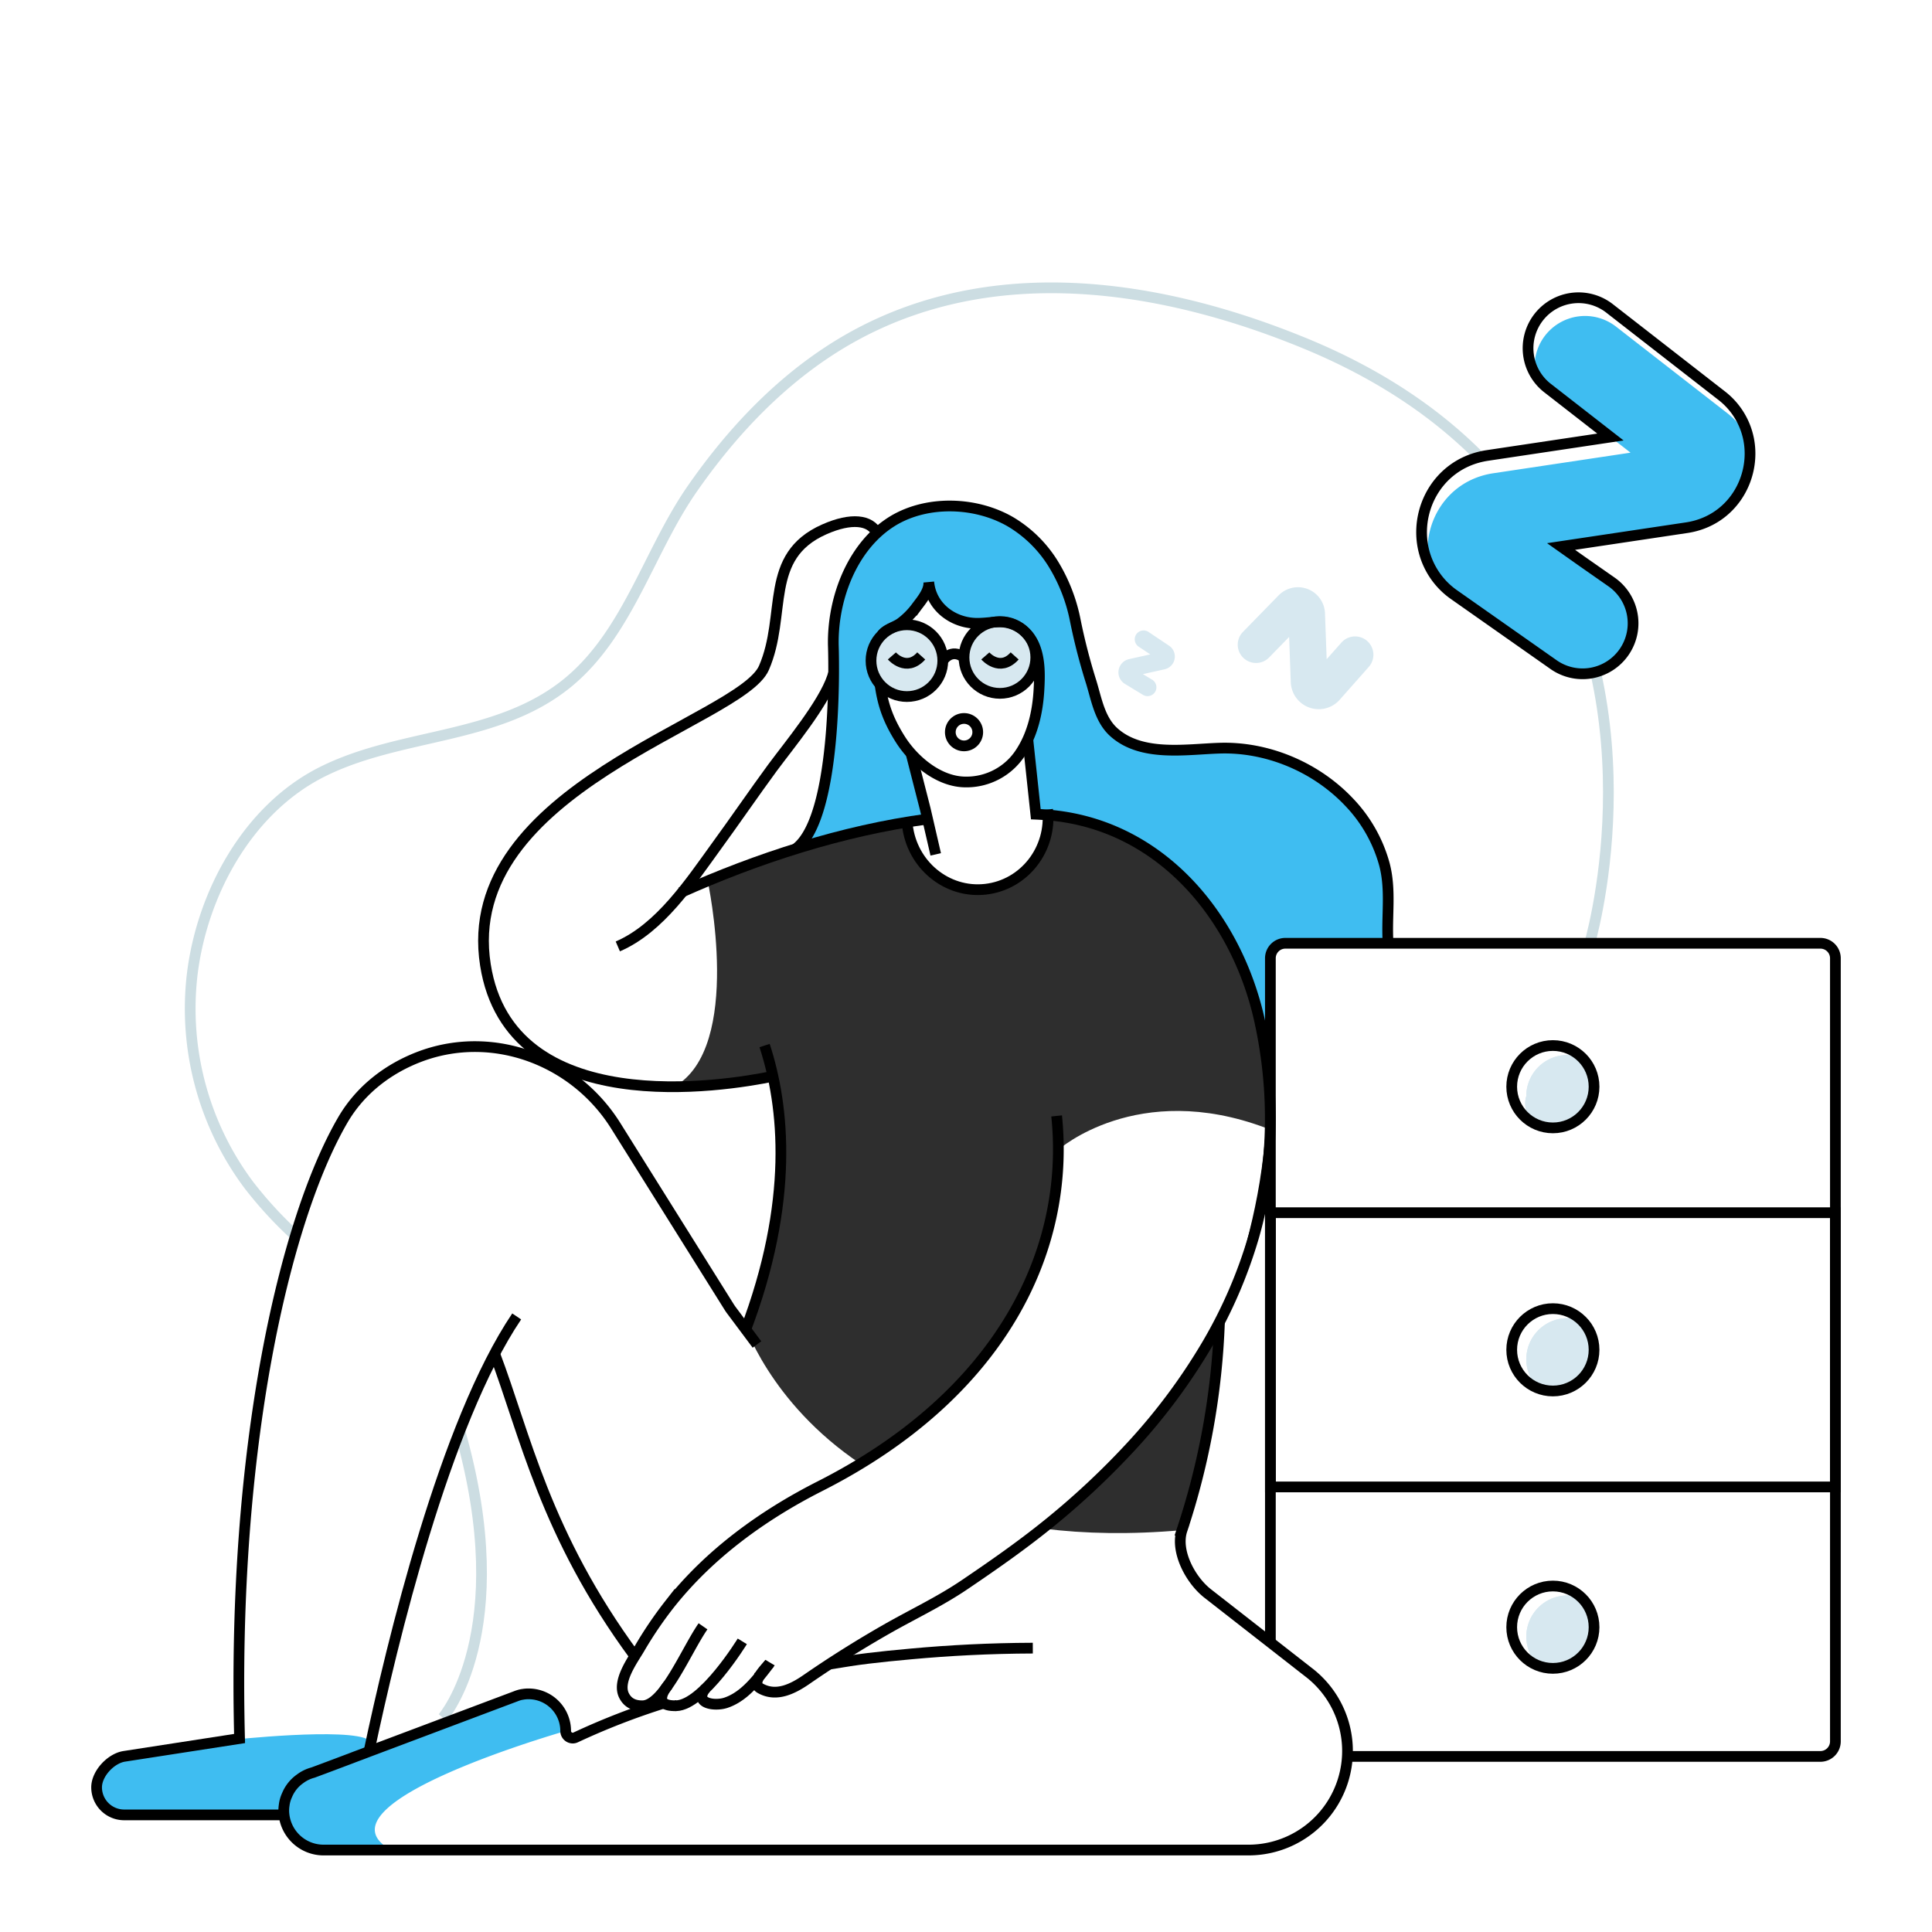 <ns0:svg xmlns:ns0="http://www.w3.org/2000/svg" id="Layer_2" data-name="Layer 2" viewBox="0 0 1000 1000"><ns0:defs><ns0:style>.cls-1,.cls-3,.cls-6,.cls-8{fill:none;}.cls-2{fill:#d7e8f0;}.cls-3,.cls-8{stroke:#ccdde2;}.cls-3,.cls-6,.cls-8{stroke-miterlimit:10;}.cls-3,.cls-6{stroke-width:5.55px;}.cls-4{fill:#3fbdf1;}.cls-5{fill:#2e2e2e;}.cls-6{stroke:#000;}.cls-7{clip-path:url(#clip-path);}.cls-8{stroke-width:3.69px;}</ns0:style><ns0:clipPath id="clip-path"><ns0:path class="cls-1" d="M-281.84,1964.46s88.32,11.09,102.81-67.24c6.61-35.74-.46-73.16-25.53-100.39a114.33,114.33,0,0,0-37.6-26.72c-13.68-6.09-37.26-5.91-47.28-17.24-20.75-23.47,3-53.43,17.86-71.77A329.7,329.7,0,0,0-224,1601.37c34.37-81.75,27.46-166.24,13.86-251.69-19.79-124.35-98.81-218.31-216.75-261.47-1.29-.47-2.73-.93-4-.4-2.12.89-2.29,3.8-2,6.09,4.15,35.73,26,72.55,41,104.75,6,13,12.87,25.79,18.23,39.06.46,1.16,6.6,14.65,2.87,9.16-16.12-23.74-18.37-55.25-9.8-82.25.18-.58.39-1.15.58-1.73,0,0-234.53-97.5-298.84-7.38a251.63,251.63,0,0,0-43,105.22c-5.89,36-9.35,74.44,5.49,108.54,9.38,21.57,22.37,41.53,30.35,63.66,15.87,44,10.77,96.28-16.86,134.45-25.94,35.83-66.83,56.64-96.27,89.09-35.62,39.26-55.36,92.54-54.06,145.52,1,39.13,13.78,74.16,39.54,103.81,18.73,21.55,40.75,45.57,69.42,53.1,17.49,4.6,36.27,3.79,54.18,5" /></ns0:clipPath></ns0:defs><ns0:circle class="cls-2" cx="469.41" cy="341.95" r="18.58" /><ns0:circle class="cls-2" cx="517.55" cy="340.3" r="18.58" /><ns0:path class="cls-3" d="M153.3,639.92a207.5,207.5,0,0,1-24.53-26.6,152.44,152.44,0,0,1-29.28-109c5.09-41.86,28.67-85.37,67.09-104.73,41-20.65,91.79-16.38,128.23-47,30.39-25.61,41.09-67.21,63.33-99.34,19-27.37,42-52.34,69.89-70.84,75.41-50,168-37.42,247.71-4.57,39.1,16.13,68.81,36.78,91.27,59.76" /><ns0:path class="cls-3" d="M794.52,271.93c63.9,98.73,27.85,218,27.85,218" /><ns0:path class="cls-3" d="M238.07,740.94c29.57,104.13-8.89,148.15-8.89,148.15" /><ns0:path class="cls-4" d="M716.7,447.3a74.76,74.76,0,0,0-18.28-32.16c-17-18.07-42.13-28.67-67-27.9-17.55.56-40.36,4.62-54.71-8.23-7.51-6.68-9.1-17.55-12-26.6a312.31,312.31,0,0,1-8-31.09A88.38,88.38,0,0,0,546.05,293a65,65,0,0,0-22.9-23c-17.76-10.26-42.55-11.21-60.4-.69a52.79,52.79,0,0,0-7.2,5.18,19.76,19.76,0,0,0-1.51,1.38c-15.48,14.27-22.94,37.34-22.55,57.95,0,0,0,1.29,0,3.53,0,1.21,0,2.29,0,3.24.05,1.85.09,4.09.05,6.55.82,12.11,2.76,64.28-19.71,92.22,10.91-3.4,22-6.46,33.16-9h0a.14.14,0,0,0,.09,0c1.16-.65,12.29-6.55,19.75-4a9.17,9.17,0,0,1,5.9,6.21c0,.08,0,.13.09.17.09.35.22.73.3,1.12a10.87,10.87,0,0,0,.3,1.08,36.75,36.75,0,0,0,3.84,8.19,6.08,6.08,0,0,0,.78,1.12,28.86,28.86,0,0,0,5.52,5.52c-.78-.77-1.6-1.64-2.46-2.5a26.64,26.64,0,0,1-7.68-22.07s1.86,2.24,5.65.08-1.94-20.82-3.36-26.39c-.52-2.07,2.54-1.81,7.29-.64a50.79,50.79,0,0,1-9.4-8.28,53.3,53.3,0,0,1-5.26-6.86c-6.82-10.6-9.4-18.75-10.78-28.84v0a18.38,18.38,0,0,1,1-25.57,1.6,1.6,0,0,1,.26-.3c2.15-2.76,6.55-3.8,9.4-5.82a39.33,39.33,0,0,0,8-8.07c2.63-3.45,7-8.53,6.6-13.19,1.16,12.63,12.11,21,24.23,21.34a85.49,85.49,0,0,0,8.75-.47s0,0,.09,0a17.8,17.8,0,0,1,3.75-.39,18.48,18.48,0,0,1,15.18,7.89,6,6,0,0,1,.47.69c.22.34.43.73.65,1.12a17.84,17.84,0,0,1,1.77,3.45c2.76,7.07,2.54,15,2.11,22.46-.65,11-3.19,22.55-9.31,31.95a2.63,2.63,0,0,1,2.06-.65c4.75.82,1.39,31.52,6.64,33.12s5,5.69,5,5.69c0,.73-.08,1.42-.17,2.11a32.2,32.2,0,0,0,.52-7.67c1.55.08,3.1.25,4.65.47,8.8-3,26,6.42,26,6.42a.14.14,0,0,0,.09.05c41.3,15.91,69.46,55.79,79,100.28a237.49,237.49,0,0,1,5.39,48.72V496a7.75,7.75,0,0,1,7.76-7.76h53.16C717.73,474.38,720.32,460.89,716.7,447.3ZM503.06,459.38c1.42.38,2.89.73,4.36,1,.94,0,1.89-.09,2.84-.17a35.53,35.53,0,0,0,19.32-8.41c-5.31,3.75-12,6.08-19.79,7C507.24,459.12,505,459.29,503.06,459.38Zm21.09-64.59a32.6,32.6,0,0,1-19,9.57,28.51,28.51,0,0,0,4.1.39C516.43,404.88,520.83,399.4,524.15,394.79Z" /><ns0:path class="cls-5" d="M635.56,673.45c-2.59,6.89-4.36,10.78-4.36,10.78C631.89,717,611.84,792,611.84,792c-26.77,2.37-50.49,1.86-71.53-.77C593.91,751,620.34,707.34,635.56,673.45Z" /><ns0:path class="cls-5" d="M655.17,583.81c-66.57-25-107.36,11.29-107.36,11.29-.08,97.71-83.77,151.82-102.4,162.59-47.42-31.81-60.49-73.46-60.49-73.46l4.27-5c3-8.36,10.69-34.36,13.2-59.41,2.37-23.67-.31-46.52-.48-52.95-.39-13.23-6.38-10.21-13.41-7.67s-39.58,3.32-39.58,3.32C385,542.2,366.3,456,366.3,456l78.64-25.57s22.25-12.54,26.13,3.45,19.36,23,36.3,26.6,32.6-15.91,34.71-31.69,31,0,31,0C644.27,464.21,658.58,528.58,655.17,583.81Z" /><ns0:path class="cls-4" d="M119.14,900.61s61.24-6.71,71.81,0c0,0,1.94,13.9-7.41,31.14s-20.84,5.39-82.63,9.35c0,0-50.23,4-50.81-14.36s22.83-20.92,36.46-21.07S119.14,900.61,119.14,900.61Z" /><ns0:path class="cls-6" d="M350,882.86h-.69" /><ns0:path class="cls-6" d="M319.78,489.86c21.86-9.4,37.55-33.29,51-51.83,9-12.33,20-28.32,29-40.57,8.8-11.9,26.35-33,31.05-47,.21-.6.38-1.2.56-1.77" /><ns0:path class="cls-6" d="M400.1,557.08c-25.05,5.17-136.07,23.37-148.84-57.61C236.82,408.11,383.37,373.36,395.4,345.72S395,288,426.66,274c14-6.21,23.84-4.91,27.21,1.9" /><ns0:path class="cls-6" d="M191,906.57c11.85-56.13,39.23-170,76.44-225.19" /><ns0:path class="cls-6" d="M395.75,541.17c10.25,31.3,15.45,80.7-10.11,147.88" /><ns0:path class="cls-4" d="M202.59,957.62H167.32a20.62,20.62,0,0,1-20.44-20.43,20,20,0,0,1,.22-2.81v0a23.54,23.54,0,0,0,1.46-5.13c.61-3.36.74-5.35,6.77-8.49a109.27,109.27,0,0,1,11.86-5.18c.77-.26,1.55-.6,2.41-.9,3.24-1.21,7.59-2.85,12.72-4.79,1.3-.47,2.63-1,4-1.51s3.06-1.16,4.66-1.77c23.63-8.79,57.17-21.3,79.16-29.53h.13a16.67,16.67,0,0,1,3.32-.3,19.19,19.19,0,0,1,19.18,19.18S159.47,933.91,202.59,957.62Z" /><ns0:path class="cls-6" d="M256,700.62c15.78,41.6,26,93.36,72.61,156.61" /><ns0:path class="cls-6" d="M546.91,577.6c7.2,69.72-28.84,144.22-122.58,191.69-29.57,15-57.17,35-77.83,61.14a202.83,202.83,0,0,0-15.58,23c-3.54,6-11.69,17-7.86,24.31,2,3.83,5.3,5.18,9.41,5.18,11.22,0,22.61-28.45,31.41-41.14" /><ns0:path class="cls-6" d="M384.21,849.56S364,882.5,350,882.88s-4.1-10.82-4.1-10.82" /><ns0:path class="cls-6" d="M480.12,423.93c-44.32,5.95-88.56,20.48-127.83,38.08" /><ns0:path class="cls-6" d="M398.59,860.57a2,2,0,0,1-.3.39c-1.68,2.28-3.49,4.7-5.48,7-4.74,5.74-10.21,11.13-17.16,13.41-5.56,1.86-16.85.44-10.43-7.46" /><ns0:path class="cls-6" d="M364.23,875.36c-.22,0-.48.13-.69.17" /><ns0:path class="cls-6" d="M534.58,853.07c-22.42.08-43.46,1.2-63,3-17.9,1.64-27,2.68-42.41,5.31" /><ns0:path class="cls-6" d="M393,868.24a14.63,14.63,0,0,0-1.81.39h0" /><ns0:path class="cls-6" d="M343.66,881.52a368.7,368.7,0,0,0-45.61,17.72,3.62,3.62,0,0,1-1.6.39,3.69,3.69,0,0,1-3.66-3.71,19.2,19.2,0,0,0-19.19-19.18,16.67,16.67,0,0,0-3.32.3h-.13a17.91,17.91,0,0,0-3.32,1L191,906.57c-1.6.61-3.15,1.21-4.66,1.77s-2.71,1-4,1.51c-5.13,1.94-9.48,3.58-12.72,4.79-.86.3-1.64.64-2.41.9L162,917.48a19.31,19.31,0,0,0-6.68,3.24,19.34,19.34,0,0,0-6.77,8.49,17,17,0,0,0-1.46,5.13v0a20,20,0,0,0-.22,2.81,20.62,20.62,0,0,0,20.44,20.43h479A51.28,51.28,0,0,0,677,865.31l-51.86-40.48c-9.06-7.08-16.95-22-13.33-32.86A385.25,385.25,0,0,0,631.2,684.23" /><ns0:path class="cls-6" d="M147,939.38H64.31A14.27,14.27,0,0,1,50,925.11c0-7,7.2-14.79,14.1-16L124,899.85c-3.88-149.53,23-267.75,53.38-320.05,9.2-15.86,23.93-27,40.62-33.15,37.5-13.75,79.51,2.2,100.7,36.05l26.06,41.64,32.78,52.36c.28.43.57.86.87,1.27l13.39,17.94" /><ns0:path class="cls-6" d="M411.87,439.33c22.85-17,19.45-105.46,19.45-105.46-.39-21.26,7.54-45.15,24.06-59.33a52.79,52.79,0,0,1,7.2-5.18c17.85-10.52,42.64-9.57,60.4.69a65,65,0,0,1,22.9,23,88.61,88.61,0,0,1,10.73,28.28,309.59,309.59,0,0,0,8,31.09c2.85,9,4.44,19.92,11.94,26.6,14.36,12.85,37.17,8.79,54.72,8.23,24.85-.79,49.93,9.85,67,27.9a75.26,75.26,0,0,1,18.28,32.15c3.6,13.61,1,27.11,1.93,40.93" /><ns0:polyline class="cls-6" points="484.33 442.22 478.95 418.92 471.54 389.94" /><ns0:circle class="cls-6" cx="498.98" cy="378.97" r="7.1" /><ns0:path class="cls-2" d="M825.06,698.66A21.28,21.28,0,0,1,803.77,720a20.88,20.88,0,0,1-7.55-1.38,21.31,21.31,0,0,1,15.09-36.35,20.77,20.77,0,0,1,7.5,1.38A21.11,21.11,0,0,1,825.06,698.66Z" /><ns0:path class="cls-2" d="M825.06,562.5a21.28,21.28,0,0,1-21.29,21.3A12.77,12.77,0,0,1,790,567.37a21.29,21.29,0,0,1,21.3-21.3,20.48,20.48,0,0,1,7.59,1.42A21.26,21.26,0,0,1,825.06,562.5Z" /><ns0:path class="cls-2" d="M825.06,842.23a21.28,21.28,0,0,1-21.29,21.3,20.67,20.67,0,0,1-7.55-1.38,21.31,21.31,0,0,1,15.09-36.34,20.56,20.56,0,0,1,7.5,1.38A21.08,21.08,0,0,1,825.06,842.23Z" /><ns0:path class="cls-2" d="M825.06,698.66A21.28,21.28,0,0,1,803.77,720a20.88,20.88,0,0,1-7.55-1.38,21.31,21.31,0,0,1,15.09-36.35,20.77,20.77,0,0,1,7.5,1.38A21.11,21.11,0,0,1,825.06,698.66Z" /><ns0:path class="cls-2" d="M825.06,562.5a21.28,21.28,0,0,1-21.29,21.3A12.77,12.77,0,0,1,790,567.37a21.29,21.29,0,0,1,21.3-21.3,20.48,20.48,0,0,1,7.59,1.42A21.26,21.26,0,0,1,825.06,562.5Z" /><ns0:path class="cls-2" d="M825.06,842.23a21.28,21.28,0,0,1-21.29,21.3,20.67,20.67,0,0,1-7.55-1.38,21.31,21.31,0,0,1,15.09-36.34,20.56,20.56,0,0,1,7.5,1.38A21.08,21.08,0,0,1,825.06,842.23Z" /><ns0:circle class="cls-6" cx="469.41" cy="341.95" r="18.58" /><ns0:circle class="cls-6" cx="517.55" cy="340.3" r="18.58" /><ns0:path class="cls-6" d="M461.64,339.51s7.49,8.59,15.19,0" /><ns0:path class="cls-6" d="M510,339.51s7.48,8.59,15.19,0" /><ns0:path class="cls-6" d="M488,342s4.22-6.85,11-1.65" /><ns0:path class="cls-6" d="M455.5,354.22c1.38,10.09,4,18.28,10.78,28.88,7.12,11,19.92,21.56,33.38,21.65a33.29,33.29,0,0,0,28.76-15.47c6.12-9.39,8.68-20.91,9.33-32,.43-7.45.61-15.38-2.11-22.46-3-7.74-10-13-18.36-12.9-4.11.06-8.19.82-12.3.69-12.14-.37-23.08-8.71-24.25-21.35.43,4.63-4,9.72-6.57,13.2a40,40,0,0,1-8,8c-2.9,2.13-7.57,3.15-9.64,6.12" /><ns0:path class="cls-6" d="M697.47,909.12H942.2a7.79,7.79,0,0,0,7.8-7.76V496a7.76,7.76,0,0,0-7.8-7.76H665.31a7.75,7.75,0,0,0-7.76,7.76V850.09" /><ns0:rect class="cls-6" x="657.56" y="627.69" width="292.42" height="141.94" /><ns0:path class="cls-6" d="M542.24,419c2.3,20.56-12.09,39-32.13,41.27S472,447.64,469.66,427.08" /><ns0:path class="cls-6" d="M532,382.71l4.14,38.72h0c2,.09,4,.22,6,.39,58.16,4.57,98.17,52.43,110,107.27a237.51,237.51,0,0,1,5.39,48.73,221.35,221.35,0,0,1-8.5,61.91,246.33,246.33,0,0,1-24.23,56.14A308.22,308.22,0,0,1,587.91,746a404.76,404.76,0,0,1-46.65,43.85c-13.58,10.9-27.85,20.82-42.25,30.57-12.89,8.7-27,15.3-40.44,23-14,8-27.64,16.56-40.88,25.7-7.07,4.91-15.78,9.48-24.14,4.74-2.33-1.29-2-3.54-.74-5.87,1.47-2.71,4.23-5.51,5.48-7" /><ns0:circle class="cls-6" cx="803.77" cy="698.66" r="21.31" /><ns0:circle class="cls-6" cx="803.77" cy="562.48" r="21.31" /><ns0:circle class="cls-6" cx="803.77" cy="842.23" r="21.31" /><ns0:path d="M649.74,637.1c-3.53,9.83-7.89,22.25-14.18,36.35,6.2-16.69,17.29-50.92,19.61-89.64C655.17,583.81,662.55,601.87,649.74,637.1Z" /><ns0:path class="cls-1" d="M481.12,398.24c6.55,1.64,16.38,5,24,6.12a30.84,30.84,0,0,1-5.3.39C493.23,404.71,486.81,402.16,481.12,398.24Z" /><ns0:path class="cls-1" d="M481.68,449.76c5.77,4.57,13.28,7.55,21.38,9.62C491.59,459.85,488.36,456.57,481.68,449.76Z" /><ns0:path class="cls-1" d="M528.5,389.36a33.85,33.85,0,0,1-4.35,5.43A31.59,31.59,0,0,1,528.5,389.36Z" /><ns0:path class="cls-1" d="M541.31,433.33c.25-1,.49-2,.66-3-1,9.52-5.47,16.73-12.39,21.51a36.8,36.8,0,0,0,7.46-8.62c.34-.65.73-1.3,1.07-1.94a4.79,4.79,0,0,0,.31-.65,19,19,0,0,0,.9-1.81c.26-.56.48-1.12.69-1.68a9.41,9.41,0,0,0,.52-1.42C540.83,434.93,541.05,434.15,541.31,433.33Z" /><ns0:path class="cls-1" d="M542,430.23a.29.29,0,0,1,0,.09c0-.26.09-.51.11-.78A3.26,3.26,0,0,1,542,430.23Z" /><ns0:path class="cls-4" d="M873,273.14l-65,9.73,11.32,8h0l21.17,16.95c3.32,2.33,2.49,7.84,4.33,11.18a26.12,26.12,0,0,1-40.94,24.89L752.8,307.94a39.37,39.37,0,0,1-13.13-15.37c-4.18-20.81,8.65-43.94,33.29-47.62l71-10.65-10.4-8.1h0l-32.25-25.1a26,26,0,0,1-6.78-7.85,26.12,26.12,0,0,1,41.94-24.18L894,213.83a38.45,38.45,0,0,1,11.11,13.6C909,247.49,896.49,269.62,873,273.14Z" /><ns0:path class="cls-6" d="M873,273.14l-65,9.73,11.32,8L834,301.13a26.13,26.13,0,1,1-30.07,42.74L752.8,307.94a39.37,39.37,0,0,1-13.13-15.37C728.8,270,741.51,240,769.89,235.74l56.33-8.44,7.34-1.1-32.25-25.1a26.13,26.13,0,1,1,32.09-41.24l57.53,44.77a37.75,37.75,0,0,1,14.18,22.8C909,247.49,896.49,269.62,873,273.14Z" /><ns0:path class="cls-2" d="M668.1,353l-.85-23.32L656.9,340.3a9.46,9.46,0,0,1-13.39.16h0a9.46,9.46,0,0,1-.16-13.39l18.46-18.91a14,14,0,0,1,24,9.26l.87,23.79,7.63-8.61a9.47,9.47,0,0,1,13.37-.8h0a9.47,9.47,0,0,1,.81,13.37l-15,16.94A14.48,14.48,0,0,1,668.1,353Z" /><ns0:path class="cls-2" d="M584.37,341.17l11-2.46-6-4a4.6,4.6,0,0,1-1.26-6.36h0a4.59,4.59,0,0,1,6.36-1.26l10.63,7.12a6.76,6.76,0,0,1-2.29,12.21l-11.25,2.51,4.77,2.87a4.6,4.6,0,0,1,1.57,6.3h0a4.59,4.59,0,0,1-6.3,1.56L582.29,354A7,7,0,0,1,584.37,341.17Z" /><ns0:g class="cls-7"><ns0:line class="cls-8" x1="34.09" y1="983.28" x2="29.05" y2="997.14" /></ns0:g></ns0:svg>